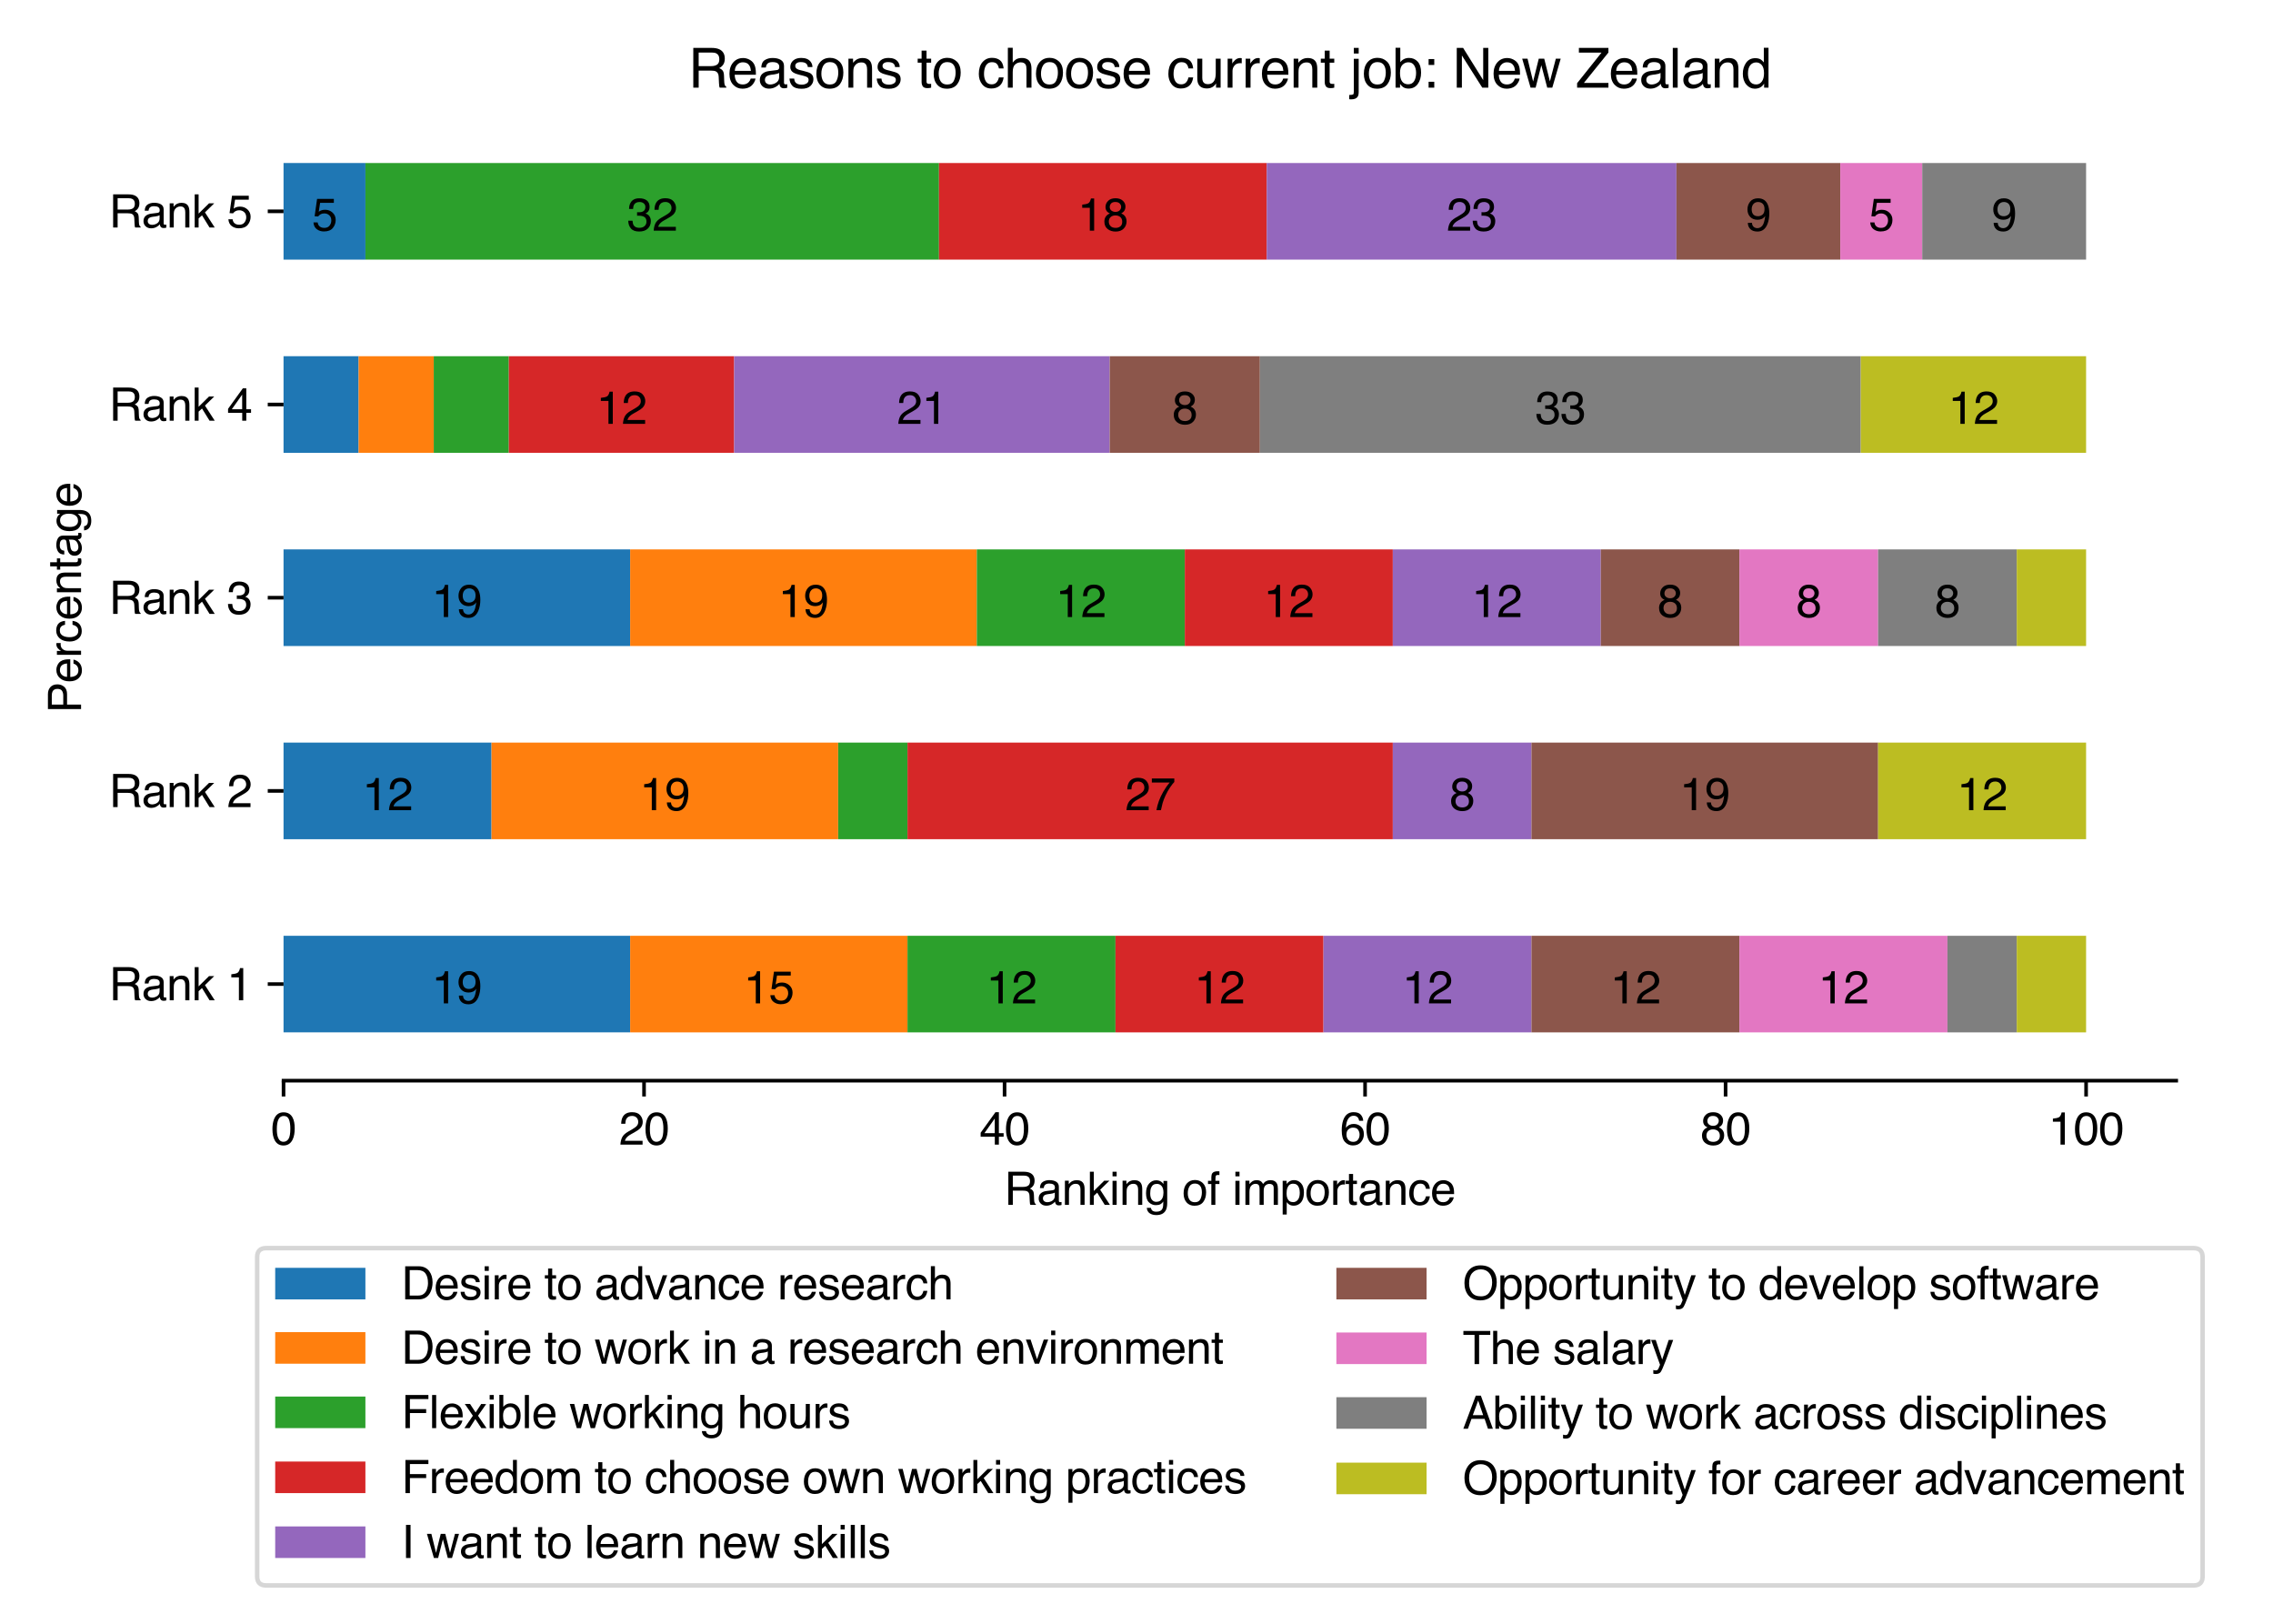 <?xml version="1.0" encoding="utf-8" standalone="no"?>
<!DOCTYPE svg PUBLIC "-//W3C//DTD SVG 1.1//EN"
  "http://www.w3.org/Graphics/SVG/1.1/DTD/svg11.dtd">
<svg xmlns:xlink="http://www.w3.org/1999/xlink" width="504pt" height="360pt" viewBox="0 0 504 360" xmlns="http://www.w3.org/2000/svg" version="1.1">
 <defs>
  <style type="text/css">*{stroke-linejoin: round; stroke-linecap: butt}</style>
 </defs>
 <g id="figure_1">
  <g id="patch_1">
   <path d="M 0 360 
L 504 360 
L 504 0 
L 0 0 
z
" style="fill: #ffffff"/>
  </g>
  <g id="axes_1">
   <g id="patch_2">
    <path d="M 62.869 239.597 
L 482.541 239.597 
L 482.541 25.436 
L 62.869 25.436 
z
" style="fill: #ffffff"/>
   </g>
   <g id="patch_3">
    <path d="M 62.869 228.889 
L 139.732 228.889 
L 139.732 207.473 
L 62.869 207.473 
z
" clip-path="url(#pe9085a942a)" style="fill: #1f77b4"/>
   </g>
   <g id="patch_4">
    <path d="M 62.869 186.057 
L 108.987 186.057 
L 108.987 164.641 
L 62.869 164.641 
z
" clip-path="url(#pe9085a942a)" style="fill: #1f77b4"/>
   </g>
   <g id="patch_5">
    <path d="M 62.869 143.225 
L 139.732 143.225 
L 139.732 121.809 
L 62.869 121.809 
z
" clip-path="url(#pe9085a942a)" style="fill: #1f77b4"/>
   </g>
   <g id="patch_6">
    <path d="M 62.869 100.393 
L 79.522 100.393 
L 79.522 78.976 
L 62.869 78.976 
z
" clip-path="url(#pe9085a942a)" style="fill: #1f77b4"/>
   </g>
   <g id="patch_7">
    <path d="M 62.869 57.56 
L 81.036 57.56 
L 81.036 36.144 
L 62.869 36.144 
z
" clip-path="url(#pe9085a942a)" style="fill: #1f77b4"/>
   </g>
   <g id="patch_8">
    <path d="M 139.732 228.889 
L 201.222 228.889 
L 201.222 207.473 
L 139.732 207.473 
z
" clip-path="url(#pe9085a942a)" style="fill: #ff7f0e"/>
   </g>
   <g id="patch_9">
    <path d="M 108.987 186.057 
L 185.85 186.057 
L 185.85 164.641 
L 108.987 164.641 
z
" clip-path="url(#pe9085a942a)" style="fill: #ff7f0e"/>
   </g>
   <g id="patch_10">
    <path d="M 139.732 143.225 
L 216.595 143.225 
L 216.595 121.809 
L 139.732 121.809 
z
" clip-path="url(#pe9085a942a)" style="fill: #ff7f0e"/>
   </g>
   <g id="patch_11">
    <path d="M 79.522 100.393 
L 96.176 100.393 
L 96.176 78.976 
L 79.522 78.976 
z
" clip-path="url(#pe9085a942a)" style="fill: #ff7f0e"/>
   </g>
   <g id="patch_12">
    <path d="M 62.869 57.56 
L 62.869 57.56 
L 62.869 36.144 
L 62.869 36.144 
z
" clip-path="url(#pe9085a942a)" style="fill: #ff7f0e"/>
   </g>
   <g id="patch_13">
    <path d="M 201.222 228.889 
L 247.34 228.889 
L 247.34 207.473 
L 201.222 207.473 
z
" clip-path="url(#pe9085a942a)" style="fill: #2ca02c"/>
   </g>
   <g id="patch_14">
    <path d="M 185.85 186.057 
L 201.222 186.057 
L 201.222 164.641 
L 185.85 164.641 
z
" clip-path="url(#pe9085a942a)" style="fill: #2ca02c"/>
   </g>
   <g id="patch_15">
    <path d="M 216.595 143.225 
L 262.713 143.225 
L 262.713 121.809 
L 216.595 121.809 
z
" clip-path="url(#pe9085a942a)" style="fill: #2ca02c"/>
   </g>
   <g id="patch_16">
    <path d="M 96.176 100.393 
L 112.83 100.393 
L 112.83 78.976 
L 96.176 78.976 
z
" clip-path="url(#pe9085a942a)" style="fill: #2ca02c"/>
   </g>
   <g id="patch_17">
    <path d="M 81.036 57.56 
L 208.21 57.56 
L 208.21 36.144 
L 81.036 36.144 
z
" clip-path="url(#pe9085a942a)" style="fill: #2ca02c"/>
   </g>
   <g id="patch_18">
    <path d="M 247.34 228.889 
L 293.458 228.889 
L 293.458 207.473 
L 247.34 207.473 
z
" clip-path="url(#pe9085a942a)" style="fill: #d62728"/>
   </g>
   <g id="patch_19">
    <path d="M 201.222 186.057 
L 308.831 186.057 
L 308.831 164.641 
L 201.222 164.641 
z
" clip-path="url(#pe9085a942a)" style="fill: #d62728"/>
   </g>
   <g id="patch_20">
    <path d="M 262.713 143.225 
L 308.831 143.225 
L 308.831 121.809 
L 262.713 121.809 
z
" clip-path="url(#pe9085a942a)" style="fill: #d62728"/>
   </g>
   <g id="patch_21">
    <path d="M 112.83 100.393 
L 162.791 100.393 
L 162.791 78.976 
L 112.83 78.976 
z
" clip-path="url(#pe9085a942a)" style="fill: #d62728"/>
   </g>
   <g id="patch_22">
    <path d="M 208.21 57.56 
L 280.881 57.56 
L 280.881 36.144 
L 208.21 36.144 
z
" clip-path="url(#pe9085a942a)" style="fill: #d62728"/>
   </g>
   <g id="patch_23">
    <path d="M 293.458 228.889 
L 339.576 228.889 
L 339.576 207.473 
L 293.458 207.473 
z
" clip-path="url(#pe9085a942a)" style="fill: #9467bd"/>
   </g>
   <g id="patch_24">
    <path d="M 308.831 186.057 
L 339.576 186.057 
L 339.576 164.641 
L 308.831 164.641 
z
" clip-path="url(#pe9085a942a)" style="fill: #9467bd"/>
   </g>
   <g id="patch_25">
    <path d="M 308.831 143.225 
L 354.949 143.225 
L 354.949 121.809 
L 308.831 121.809 
z
" clip-path="url(#pe9085a942a)" style="fill: #9467bd"/>
   </g>
   <g id="patch_26">
    <path d="M 162.791 100.393 
L 246.059 100.393 
L 246.059 78.976 
L 162.791 78.976 
z
" clip-path="url(#pe9085a942a)" style="fill: #9467bd"/>
   </g>
   <g id="patch_27">
    <path d="M 280.881 57.56 
L 371.719 57.56 
L 371.719 36.144 
L 280.881 36.144 
z
" clip-path="url(#pe9085a942a)" style="fill: #9467bd"/>
   </g>
   <g id="patch_28">
    <path d="M 339.576 228.889 
L 385.694 228.889 
L 385.694 207.473 
L 339.576 207.473 
z
" clip-path="url(#pe9085a942a)" style="fill: #8c564b"/>
   </g>
   <g id="patch_29">
    <path d="M 339.576 186.057 
L 416.439 186.057 
L 416.439 164.641 
L 339.576 164.641 
z
" clip-path="url(#pe9085a942a)" style="fill: #8c564b"/>
   </g>
   <g id="patch_30">
    <path d="M 354.949 143.225 
L 385.694 143.225 
L 385.694 121.809 
L 354.949 121.809 
z
" clip-path="url(#pe9085a942a)" style="fill: #8c564b"/>
   </g>
   <g id="patch_31">
    <path d="M 246.059 100.393 
L 279.367 100.393 
L 279.367 78.976 
L 246.059 78.976 
z
" clip-path="url(#pe9085a942a)" style="fill: #8c564b"/>
   </g>
   <g id="patch_32">
    <path d="M 371.719 57.56 
L 408.054 57.56 
L 408.054 36.144 
L 371.719 36.144 
z
" clip-path="url(#pe9085a942a)" style="fill: #8c564b"/>
   </g>
   <g id="patch_33">
    <path d="M 385.694 228.889 
L 431.812 228.889 
L 431.812 207.473 
L 385.694 207.473 
z
" clip-path="url(#pe9085a942a)" style="fill: #e377c2"/>
   </g>
   <g id="patch_34">
    <path d="M 62.869 186.057 
L 62.869 186.057 
L 62.869 164.641 
L 62.869 164.641 
z
" clip-path="url(#pe9085a942a)" style="fill: #e377c2"/>
   </g>
   <g id="patch_35">
    <path d="M 385.694 143.225 
L 416.439 143.225 
L 416.439 121.809 
L 385.694 121.809 
z
" clip-path="url(#pe9085a942a)" style="fill: #e377c2"/>
   </g>
   <g id="patch_36">
    <path d="M 62.869 100.393 
L 62.869 100.393 
L 62.869 78.976 
L 62.869 78.976 
z
" clip-path="url(#pe9085a942a)" style="fill: #e377c2"/>
   </g>
   <g id="patch_37">
    <path d="M 408.054 57.56 
L 426.222 57.56 
L 426.222 36.144 
L 408.054 36.144 
z
" clip-path="url(#pe9085a942a)" style="fill: #e377c2"/>
   </g>
   <g id="patch_38">
    <path d="M 431.812 228.889 
L 447.184 228.889 
L 447.184 207.473 
L 431.812 207.473 
z
" clip-path="url(#pe9085a942a)" style="fill: #7f7f7f"/>
   </g>
   <g id="patch_39">
    <path d="M 62.869 186.057 
L 62.869 186.057 
L 62.869 164.641 
L 62.869 164.641 
z
" clip-path="url(#pe9085a942a)" style="fill: #7f7f7f"/>
   </g>
   <g id="patch_40">
    <path d="M 416.439 143.225 
L 447.184 143.225 
L 447.184 121.809 
L 416.439 121.809 
z
" clip-path="url(#pe9085a942a)" style="fill: #7f7f7f"/>
   </g>
   <g id="patch_41">
    <path d="M 279.367 100.393 
L 412.596 100.393 
L 412.596 78.976 
L 279.367 78.976 
z
" clip-path="url(#pe9085a942a)" style="fill: #7f7f7f"/>
   </g>
   <g id="patch_42">
    <path d="M 426.222 57.56 
L 462.557 57.56 
L 462.557 36.144 
L 426.222 36.144 
z
" clip-path="url(#pe9085a942a)" style="fill: #7f7f7f"/>
   </g>
   <g id="patch_43">
    <path d="M 447.184 228.889 
L 462.557 228.889 
L 462.557 207.473 
L 447.184 207.473 
z
" clip-path="url(#pe9085a942a)" style="fill: #bcbd22"/>
   </g>
   <g id="patch_44">
    <path d="M 416.439 186.057 
L 462.557 186.057 
L 462.557 164.641 
L 416.439 164.641 
z
" clip-path="url(#pe9085a942a)" style="fill: #bcbd22"/>
   </g>
   <g id="patch_45">
    <path d="M 447.184 143.225 
L 462.557 143.225 
L 462.557 121.809 
L 447.184 121.809 
z
" clip-path="url(#pe9085a942a)" style="fill: #bcbd22"/>
   </g>
   <g id="patch_46">
    <path d="M 412.596 100.393 
L 462.557 100.393 
L 462.557 78.976 
L 412.596 78.976 
z
" clip-path="url(#pe9085a942a)" style="fill: #bcbd22"/>
   </g>
   <g id="patch_47">
    <path d="M 62.869 57.56 
L 62.869 57.56 
L 62.869 36.144 
L 62.869 36.144 
z
" clip-path="url(#pe9085a942a)" style="fill: #bcbd22"/>
   </g>
   <g id="matplotlib.axis_1">
    <g id="xtick_1">
     <g id="line2d_1">
      <defs>
       <path id="m4c99cd72f3" d="M 0 0 
L 0 3.5 
" style="stroke: #000000; stroke-width: 0.8"/>
      </defs>
      <g>
       <use xlink:href="#m4c99cd72f3" x="62.869" y="239.597" style="stroke: #000000; stroke-width: 0.8"/>
      </g>
     </g>
     <g id="text_1">
      <!-- 0 -->
      <g transform="translate(60.088 253.771)scale(0.1 -0.1)">
       <defs>
        <path id="Helvetica-30" d="M 1731 4475 
Q 2600 4475 2988 3759 
Q 3288 3206 3288 2244 
Q 3288 1331 3016 734 
Q 2622 -122 1728 -122 
Q 922 -122 528 578 
Q 200 1163 200 2147 
Q 200 2909 397 3456 
Q 766 4475 1731 4475 
z
M 1725 391 
Q 2163 391 2422 778 
Q 2681 1166 2681 2222 
Q 2681 2984 2493 3476 
Q 2306 3969 1766 3969 
Q 1269 3969 1039 3501 
Q 809 3034 809 2125 
Q 809 1441 956 1025 
Q 1181 391 1725 391 
z
" transform="scale(0.016)"/>
       </defs>
       <use xlink:href="#Helvetica-30"/>
      </g>
     </g>
    </g>
    <g id="xtick_2">
     <g id="line2d_2">
      <g>
       <use xlink:href="#m4c99cd72f3" x="142.806" y="239.597" style="stroke: #000000; stroke-width: 0.8"/>
      </g>
     </g>
     <g id="text_2">
      <!-- 20 -->
      <g transform="translate(137.245 253.771)scale(0.1 -0.1)">
       <defs>
        <path id="Helvetica-32" d="M 200 0 
Q 231 578 439 1006 
Q 647 1434 1250 1784 
L 1850 2131 
Q 2253 2366 2416 2531 
Q 2672 2791 2672 3125 
Q 2672 3516 2437 3745 
Q 2203 3975 1813 3975 
Q 1234 3975 1013 3538 
Q 894 3303 881 2888 
L 309 2888 
Q 319 3472 525 3841 
Q 891 4491 1816 4491 
Q 2584 4491 2939 4075 
Q 3294 3659 3294 3150 
Q 3294 2613 2916 2231 
Q 2697 2009 2131 1694 
L 1703 1456 
Q 1397 1288 1222 1134 
Q 909 863 828 531 
L 3272 531 
L 3272 0 
L 200 0 
z
" transform="scale(0.016)"/>
       </defs>
       <use xlink:href="#Helvetica-32"/>
       <use xlink:href="#Helvetica-30" x="55.615"/>
      </g>
     </g>
    </g>
    <g id="xtick_3">
     <g id="line2d_3">
      <g>
       <use xlink:href="#m4c99cd72f3" x="222.744" y="239.597" style="stroke: #000000; stroke-width: 0.8"/>
      </g>
     </g>
     <g id="text_3">
      <!-- 40 -->
      <g transform="translate(217.183 253.771)scale(0.1 -0.1)">
       <defs>
        <path id="Helvetica-34" d="M 2116 1584 
L 2116 3613 
L 681 1584 
L 2116 1584 
z
M 2125 0 
L 2125 1094 
L 163 1094 
L 163 1644 
L 2213 4488 
L 2688 4488 
L 2688 1584 
L 3347 1584 
L 3347 1094 
L 2688 1094 
L 2688 0 
L 2125 0 
z
" transform="scale(0.016)"/>
       </defs>
       <use xlink:href="#Helvetica-34"/>
       <use xlink:href="#Helvetica-30" x="55.615"/>
      </g>
     </g>
    </g>
    <g id="xtick_4">
     <g id="line2d_4">
      <g>
       <use xlink:href="#m4c99cd72f3" x="302.682" y="239.597" style="stroke: #000000; stroke-width: 0.8"/>
      </g>
     </g>
     <g id="text_4">
      <!-- 60 -->
      <g transform="translate(297.121 253.771)scale(0.1 -0.1)">
       <defs>
        <path id="Helvetica-36" d="M 1872 4494 
Q 2622 4494 2917 4105 
Q 3213 3716 3213 3303 
L 2656 3303 
Q 2606 3569 2497 3719 
Q 2294 4000 1881 4000 
Q 1409 4000 1131 3564 
Q 853 3128 822 2316 
Q 1016 2600 1309 2741 
Q 1578 2866 1909 2866 
Q 2472 2866 2890 2506 
Q 3309 2147 3309 1434 
Q 3309 825 2912 354 
Q 2516 -116 1781 -116 
Q 1153 -116 697 361 
Q 241 838 241 1966 
Q 241 2800 444 3381 
Q 834 4494 1872 4494 
z
M 1831 384 
Q 2275 384 2495 682 
Q 2716 981 2716 1388 
Q 2716 1731 2519 2042 
Q 2322 2353 1803 2353 
Q 1441 2353 1167 2112 
Q 894 1872 894 1388 
Q 894 963 1142 673 
Q 1391 384 1831 384 
z
" transform="scale(0.016)"/>
       </defs>
       <use xlink:href="#Helvetica-36"/>
       <use xlink:href="#Helvetica-30" x="55.615"/>
      </g>
     </g>
    </g>
    <g id="xtick_5">
     <g id="line2d_5">
      <g>
       <use xlink:href="#m4c99cd72f3" x="382.619" y="239.597" style="stroke: #000000; stroke-width: 0.8"/>
      </g>
     </g>
     <g id="text_5">
      <!-- 80 -->
      <g transform="translate(377.058 253.771)scale(0.1 -0.1)">
       <defs>
        <path id="Helvetica-38" d="M 1741 2600 
Q 2113 2600 2322 2808 
Q 2531 3016 2531 3303 
Q 2531 3553 2331 3762 
Q 2131 3972 1722 3972 
Q 1316 3972 1134 3762 
Q 953 3553 953 3272 
Q 953 2956 1187 2778 
Q 1422 2600 1741 2600 
z
M 1775 384 
Q 2166 384 2423 595 
Q 2681 806 2681 1225 
Q 2681 1659 2415 1884 
Q 2150 2109 1734 2109 
Q 1331 2109 1076 1879 
Q 822 1650 822 1244 
Q 822 894 1055 639 
Q 1288 384 1775 384 
z
M 975 2384 
Q 741 2484 609 2619 
Q 363 2869 363 3269 
Q 363 3769 725 4128 
Q 1088 4488 1753 4488 
Q 2397 4488 2762 4148 
Q 3128 3809 3128 3356 
Q 3128 2938 2916 2678 
Q 2797 2531 2547 2391 
Q 2825 2263 2984 2097 
Q 3281 1784 3281 1284 
Q 3281 694 2884 283 
Q 2488 -128 1763 -128 
Q 1109 -128 657 226 
Q 206 581 206 1256 
Q 206 1653 400 1942 
Q 594 2231 975 2384 
z
" transform="scale(0.016)"/>
       </defs>
       <use xlink:href="#Helvetica-38"/>
       <use xlink:href="#Helvetica-30" x="55.615"/>
      </g>
     </g>
    </g>
    <g id="xtick_6">
     <g id="line2d_6">
      <g>
       <use xlink:href="#m4c99cd72f3" x="462.557" y="239.597" style="stroke: #000000; stroke-width: 0.8"/>
      </g>
     </g>
     <g id="text_6">
      <!-- 100 -->
      <g transform="translate(454.216 253.771)scale(0.1 -0.1)">
       <defs>
        <path id="Helvetica-31" d="M 613 3169 
L 613 3600 
Q 1222 3659 1462 3798 
Q 1703 3938 1822 4456 
L 2266 4456 
L 2266 0 
L 1666 0 
L 1666 3169 
L 613 3169 
z
" transform="scale(0.016)"/>
       </defs>
       <use xlink:href="#Helvetica-31"/>
       <use xlink:href="#Helvetica-30" x="55.615"/>
       <use xlink:href="#Helvetica-30" x="111.23"/>
      </g>
     </g>
    </g>
    <g id="text_7">
     <!-- Ranking of importance -->
     <g transform="translate(222.682 267.13)scale(0.1 -0.1)">
      <defs>
       <path id="Helvetica-52" d="M 2622 2488 
Q 3059 2488 3314 2663 
Q 3569 2838 3569 3294 
Q 3569 3784 3213 3963 
Q 3022 4056 2703 4056 
L 1184 4056 
L 1184 2488 
L 2622 2488 
z
M 563 4591 
L 2688 4591 
Q 3213 4591 3553 4438 
Q 4200 4144 4200 3353 
Q 4200 2941 4029 2678 
Q 3859 2416 3553 2256 
Q 3822 2147 3958 1969 
Q 4094 1791 4109 1391 
L 4131 775 
Q 4141 513 4175 384 
Q 4231 166 4375 103 
L 4375 0 
L 3613 0 
Q 3581 59 3562 153 
Q 3544 247 3531 516 
L 3494 1281 
Q 3472 1731 3159 1884 
Q 2981 1969 2600 1969 
L 1184 1969 
L 1184 0 
L 563 0 
L 563 4591 
z
" transform="scale(0.016)"/>
       <path id="Helvetica-61" d="M 844 891 
Q 844 647 1022 506 
Q 1200 366 1444 366 
Q 1741 366 2019 503 
Q 2488 731 2488 1250 
L 2488 1703 
Q 2384 1638 2221 1594 
Q 2059 1550 1903 1531 
L 1563 1488 
Q 1256 1447 1103 1359 
Q 844 1213 844 891 
z
M 2206 2028 
Q 2400 2053 2466 2191 
Q 2503 2266 2503 2406 
Q 2503 2694 2298 2823 
Q 2094 2953 1713 2953 
Q 1272 2953 1088 2716 
Q 984 2584 953 2325 
L 428 2325 
Q 444 2944 830 3186 
Q 1216 3428 1725 3428 
Q 2316 3428 2684 3203 
Q 3050 2978 3050 2503 
L 3050 575 
Q 3050 488 3086 434 
Q 3122 381 3238 381 
Q 3275 381 3322 386 
Q 3369 391 3422 400 
L 3422 -16 
Q 3291 -53 3222 -62 
Q 3153 -72 3034 -72 
Q 2744 -72 2613 134 
Q 2544 244 2516 444 
Q 2344 219 2022 53 
Q 1700 -113 1313 -113 
Q 847 -113 551 170 
Q 256 453 256 878 
Q 256 1344 547 1600 
Q 838 1856 1309 1916 
L 2206 2028 
z
M 1741 3428 
L 1741 3428 
z
" transform="scale(0.016)"/>
       <path id="Helvetica-6e" d="M 413 3347 
L 947 3347 
L 947 2872 
Q 1184 3166 1450 3294 
Q 1716 3422 2041 3422 
Q 2753 3422 3003 2925 
Q 3141 2653 3141 2147 
L 3141 0 
L 2569 0 
L 2569 2109 
Q 2569 2416 2478 2603 
Q 2328 2916 1934 2916 
Q 1734 2916 1606 2875 
Q 1375 2806 1200 2600 
Q 1059 2434 1017 2257 
Q 975 2081 975 1753 
L 975 0 
L 413 0 
L 413 3347 
z
M 1734 3428 
L 1734 3428 
z
" transform="scale(0.016)"/>
       <path id="Helvetica-6b" d="M 400 4591 
L 941 4591 
L 941 1925 
L 2384 3347 
L 3103 3347 
L 1822 2094 
L 3175 0 
L 2456 0 
L 1413 1688 
L 941 1256 
L 941 0 
L 400 0 
L 400 4591 
z
" transform="scale(0.016)"/>
       <path id="Helvetica-69" d="M 413 3331 
L 984 3331 
L 984 0 
L 413 0 
L 413 3331 
z
M 413 4591 
L 984 4591 
L 984 3953 
L 413 3953 
L 413 4591 
z
" transform="scale(0.016)"/>
       <path id="Helvetica-67" d="M 1594 3406 
Q 1988 3406 2281 3213 
Q 2441 3103 2606 2894 
L 2606 3316 
L 3125 3316 
L 3125 272 
Q 3125 -366 2938 -734 
Q 2588 -1416 1616 -1416 
Q 1075 -1416 706 -1173 
Q 338 -931 294 -416 
L 866 -416 
Q 906 -641 1028 -763 
Q 1219 -950 1628 -950 
Q 2275 -950 2475 -494 
Q 2594 -225 2584 466 
Q 2416 209 2178 84 
Q 1941 -41 1550 -41 
Q 1006 -41 598 345 
Q 191 731 191 1622 
Q 191 2463 602 2934 
Q 1013 3406 1594 3406 
z
M 2606 1688 
Q 2606 2309 2350 2609 
Q 2094 2909 1697 2909 
Q 1103 2909 884 2353 
Q 769 2056 769 1575 
Q 769 1009 998 714 
Q 1228 419 1616 419 
Q 2222 419 2469 966 
Q 2606 1275 2606 1688 
z
M 1659 3428 
L 1659 3428 
z
" transform="scale(0.016)"/>
       <path id="Helvetica-20" transform="scale(0.016)"/>
       <path id="Helvetica-6f" d="M 1741 363 
Q 2300 363 2508 786 
Q 2716 1209 2716 1728 
Q 2716 2197 2566 2491 
Q 2328 2953 1747 2953 
Q 1231 2953 997 2559 
Q 763 2166 763 1609 
Q 763 1075 997 719 
Q 1231 363 1741 363 
z
M 1763 3444 
Q 2409 3444 2856 3012 
Q 3303 2581 3303 1744 
Q 3303 934 2909 406 
Q 2516 -122 1688 -122 
Q 997 -122 590 345 
Q 184 813 184 1600 
Q 184 2444 612 2944 
Q 1041 3444 1763 3444 
z
M 1744 3428 
L 1744 3428 
z
" transform="scale(0.016)"/>
       <path id="Helvetica-66" d="M 553 3856 
Q 566 4206 675 4369 
Q 872 4656 1434 4656 
Q 1488 4656 1544 4653 
Q 1600 4650 1672 4644 
L 1672 4131 
Q 1584 4138 1545 4139 
Q 1506 4141 1472 4141 
Q 1216 4141 1166 4008 
Q 1116 3875 1116 3331 
L 1672 3331 
L 1672 2888 
L 1109 2888 
L 1109 0 
L 553 0 
L 553 2888 
L 88 2888 
L 88 3331 
L 553 3331 
L 553 3856 
z
" transform="scale(0.016)"/>
       <path id="Helvetica-6d" d="M 413 3347 
L 969 3347 
L 969 2872 
Q 1169 3119 1331 3231 
Q 1609 3422 1963 3422 
Q 2363 3422 2606 3225 
Q 2744 3113 2856 2894 
Q 3044 3163 3297 3292 
Q 3550 3422 3866 3422 
Q 4541 3422 4784 2934 
Q 4916 2672 4916 2228 
L 4916 0 
L 4331 0 
L 4331 2325 
Q 4331 2659 4164 2784 
Q 3997 2909 3756 2909 
Q 3425 2909 3186 2687 
Q 2947 2466 2947 1947 
L 2947 0 
L 2375 0 
L 2375 2184 
Q 2375 2525 2294 2681 
Q 2166 2916 1816 2916 
Q 1497 2916 1236 2669 
Q 975 2422 975 1775 
L 975 0 
L 413 0 
L 413 3347 
z
" transform="scale(0.016)"/>
       <path id="Helvetica-70" d="M 1825 378 
Q 2219 378 2480 708 
Q 2741 1038 2741 1694 
Q 2741 2094 2625 2381 
Q 2406 2934 1825 2934 
Q 1241 2934 1025 2350 
Q 909 2038 909 1556 
Q 909 1169 1025 897 
Q 1244 378 1825 378 
z
M 369 3331 
L 916 3331 
L 916 2888 
Q 1084 3116 1284 3241 
Q 1569 3428 1953 3428 
Q 2522 3428 2919 2992 
Q 3316 2556 3316 1747 
Q 3316 653 2744 184 
Q 2381 -113 1900 -113 
Q 1522 -113 1266 53 
Q 1116 147 931 375 
L 931 -1334 
L 369 -1334 
L 369 3331 
z
" transform="scale(0.016)"/>
       <path id="Helvetica-72" d="M 428 3347 
L 963 3347 
L 963 2769 
Q 1028 2938 1284 3180 
Q 1541 3422 1875 3422 
Q 1891 3422 1928 3419 
Q 1966 3416 2056 3406 
L 2056 2813 
Q 2006 2822 1964 2825 
Q 1922 2828 1872 2828 
Q 1447 2828 1219 2554 
Q 991 2281 991 1925 
L 991 0 
L 428 0 
L 428 3347 
z
" transform="scale(0.016)"/>
       <path id="Helvetica-74" d="M 525 4281 
L 1094 4281 
L 1094 3347 
L 1628 3347 
L 1628 2888 
L 1094 2888 
L 1094 703 
Q 1094 528 1213 469 
Q 1278 434 1431 434 
Q 1472 434 1519 436 
Q 1566 438 1628 444 
L 1628 0 
Q 1531 -28 1426 -40 
Q 1322 -53 1200 -53 
Q 806 -53 665 148 
Q 525 350 525 672 
L 525 2888 
L 72 2888 
L 72 3347 
L 525 3347 
L 525 4281 
z
" transform="scale(0.016)"/>
       <path id="Helvetica-63" d="M 1703 3444 
Q 2269 3444 2623 3169 
Q 2978 2894 3050 2222 
L 2503 2222 
Q 2453 2531 2275 2736 
Q 2097 2941 1703 2941 
Q 1166 2941 934 2416 
Q 784 2075 784 1575 
Q 784 1072 996 728 
Q 1209 384 1666 384 
Q 2016 384 2220 598 
Q 2425 813 2503 1184 
L 3050 1184 
Q 2956 519 2581 211 
Q 2206 -97 1622 -97 
Q 966 -97 575 383 
Q 184 863 184 1581 
Q 184 2463 612 2953 
Q 1041 3444 1703 3444 
z
M 1616 3428 
L 1616 3428 
z
" transform="scale(0.016)"/>
       <path id="Helvetica-65" d="M 1806 3422 
Q 2163 3422 2497 3255 
Q 2831 3088 3006 2822 
Q 3175 2569 3231 2231 
Q 3281 2000 3281 1494 
L 828 1494 
Q 844 984 1069 676 
Q 1294 369 1766 369 
Q 2206 369 2469 659 
Q 2619 828 2681 1050 
L 3234 1050 
Q 3213 866 3089 639 
Q 2966 413 2813 269 
Q 2556 19 2178 -69 
Q 1975 -119 1719 -119 
Q 1094 -119 659 336 
Q 225 791 225 1609 
Q 225 2416 662 2919 
Q 1100 3422 1806 3422 
z
M 2703 1941 
Q 2669 2306 2544 2525 
Q 2313 2931 1772 2931 
Q 1384 2931 1121 2651 
Q 859 2372 844 1941 
L 2703 1941 
z
M 1753 3428 
L 1753 3428 
z
" transform="scale(0.016)"/>
      </defs>
      <use xlink:href="#Helvetica-52"/>
      <use xlink:href="#Helvetica-61" x="72.217"/>
      <use xlink:href="#Helvetica-6e" x="127.832"/>
      <use xlink:href="#Helvetica-6b" x="183.447"/>
      <use xlink:href="#Helvetica-69" x="233.447"/>
      <use xlink:href="#Helvetica-6e" x="255.664"/>
      <use xlink:href="#Helvetica-67" x="311.279"/>
      <use xlink:href="#Helvetica-20" x="366.895"/>
      <use xlink:href="#Helvetica-6f" x="394.678"/>
      <use xlink:href="#Helvetica-66" x="450.293"/>
      <use xlink:href="#Helvetica-20" x="478.076"/>
      <use xlink:href="#Helvetica-69" x="505.859"/>
      <use xlink:href="#Helvetica-6d" x="528.076"/>
      <use xlink:href="#Helvetica-70" x="611.377"/>
      <use xlink:href="#Helvetica-6f" x="666.992"/>
      <use xlink:href="#Helvetica-72" x="722.607"/>
      <use xlink:href="#Helvetica-74" x="755.908"/>
      <use xlink:href="#Helvetica-61" x="783.691"/>
      <use xlink:href="#Helvetica-6e" x="839.307"/>
      <use xlink:href="#Helvetica-63" x="894.922"/>
      <use xlink:href="#Helvetica-65" x="944.922"/>
     </g>
    </g>
   </g>
   <g id="matplotlib.axis_2">
    <g id="ytick_1">
     <g id="line2d_7">
      <defs>
       <path id="m8e343aef83" d="M 0 0 
L -3.5 0 
" style="stroke: #000000; stroke-width: 0.8"/>
      </defs>
      <g>
       <use xlink:href="#m8e343aef83" x="62.869" y="218.181" style="stroke: #000000; stroke-width: 0.8"/>
      </g>
     </g>
     <g id="text_8">
      <!-- Rank 1 -->
      <g transform="translate(24.186 221.768)scale(0.1 -0.1)">
       <use xlink:href="#Helvetica-52"/>
       <use xlink:href="#Helvetica-61" x="72.217"/>
       <use xlink:href="#Helvetica-6e" x="127.832"/>
       <use xlink:href="#Helvetica-6b" x="183.447"/>
       <use xlink:href="#Helvetica-20" x="233.447"/>
       <use xlink:href="#Helvetica-31" x="261.23"/>
      </g>
     </g>
    </g>
    <g id="ytick_2">
     <g id="line2d_8">
      <g>
       <use xlink:href="#m8e343aef83" x="62.869" y="175.349" style="stroke: #000000; stroke-width: 0.8"/>
      </g>
     </g>
     <g id="text_9">
      <!-- Rank 2 -->
      <g transform="translate(24.186 178.936)scale(0.1 -0.1)">
       <use xlink:href="#Helvetica-52"/>
       <use xlink:href="#Helvetica-61" x="72.217"/>
       <use xlink:href="#Helvetica-6e" x="127.832"/>
       <use xlink:href="#Helvetica-6b" x="183.447"/>
       <use xlink:href="#Helvetica-20" x="233.447"/>
       <use xlink:href="#Helvetica-32" x="261.23"/>
      </g>
     </g>
    </g>
    <g id="ytick_3">
     <g id="line2d_9">
      <g>
       <use xlink:href="#m8e343aef83" x="62.869" y="132.517" style="stroke: #000000; stroke-width: 0.8"/>
      </g>
     </g>
     <g id="text_10">
      <!-- Rank 3 -->
      <g transform="translate(24.186 136.103)scale(0.1 -0.1)">
       <defs>
        <path id="Helvetica-33" d="M 1663 -122 
Q 869 -122 511 314 
Q 153 750 153 1375 
L 741 1375 
Q 778 941 903 744 
Q 1122 391 1694 391 
Q 2138 391 2406 628 
Q 2675 866 2675 1241 
Q 2675 1703 2392 1887 
Q 2109 2072 1606 2072 
Q 1550 2072 1492 2070 
Q 1434 2069 1375 2066 
L 1375 2563 
Q 1463 2553 1522 2550 
Q 1581 2547 1650 2547 
Q 1966 2547 2169 2647 
Q 2525 2822 2525 3272 
Q 2525 3606 2287 3787 
Q 2050 3969 1734 3969 
Q 1172 3969 956 3594 
Q 838 3388 822 3006 
L 266 3006 
Q 266 3506 466 3856 
Q 809 4481 1675 4481 
Q 2359 4481 2734 4176 
Q 3109 3872 3109 3294 
Q 3109 2881 2888 2625 
Q 2750 2466 2531 2375 
Q 2884 2278 3082 2001 
Q 3281 1725 3281 1325 
Q 3281 684 2859 281 
Q 2438 -122 1663 -122 
z
" transform="scale(0.016)"/>
       </defs>
       <use xlink:href="#Helvetica-52"/>
       <use xlink:href="#Helvetica-61" x="72.217"/>
       <use xlink:href="#Helvetica-6e" x="127.832"/>
       <use xlink:href="#Helvetica-6b" x="183.447"/>
       <use xlink:href="#Helvetica-20" x="233.447"/>
       <use xlink:href="#Helvetica-33" x="261.23"/>
      </g>
     </g>
    </g>
    <g id="ytick_4">
     <g id="line2d_10">
      <g>
       <use xlink:href="#m8e343aef83" x="62.869" y="89.685" style="stroke: #000000; stroke-width: 0.8"/>
      </g>
     </g>
     <g id="text_11">
      <!-- Rank 4 -->
      <g transform="translate(24.186 93.271)scale(0.1 -0.1)">
       <use xlink:href="#Helvetica-52"/>
       <use xlink:href="#Helvetica-61" x="72.217"/>
       <use xlink:href="#Helvetica-6e" x="127.832"/>
       <use xlink:href="#Helvetica-6b" x="183.447"/>
       <use xlink:href="#Helvetica-20" x="233.447"/>
       <use xlink:href="#Helvetica-34" x="261.23"/>
      </g>
     </g>
    </g>
    <g id="ytick_5">
     <g id="line2d_11">
      <g>
       <use xlink:href="#m8e343aef83" x="62.869" y="46.852" style="stroke: #000000; stroke-width: 0.8"/>
      </g>
     </g>
     <g id="text_12">
      <!-- Rank 5 -->
      <g transform="translate(24.186 50.439)scale(0.1 -0.1)">
       <defs>
        <path id="Helvetica-35" d="M 791 1141 
Q 847 659 1238 475 
Q 1438 381 1700 381 
Q 2200 381 2440 700 
Q 2681 1019 2681 1406 
Q 2681 1875 2395 2131 
Q 2109 2388 1709 2388 
Q 1419 2388 1211 2275 
Q 1003 2163 856 1963 
L 369 1991 
L 709 4400 
L 3034 4400 
L 3034 3856 
L 1131 3856 
L 941 2613 
Q 1097 2731 1238 2791 
Q 1488 2894 1816 2894 
Q 2431 2894 2859 2497 
Q 3288 2100 3288 1491 
Q 3288 856 2895 371 
Q 2503 -113 1644 -113 
Q 1097 -113 676 195 
Q 256 503 206 1141 
L 791 1141 
z
" transform="scale(0.016)"/>
       </defs>
       <use xlink:href="#Helvetica-52"/>
       <use xlink:href="#Helvetica-61" x="72.217"/>
       <use xlink:href="#Helvetica-6e" x="127.832"/>
       <use xlink:href="#Helvetica-6b" x="183.447"/>
       <use xlink:href="#Helvetica-20" x="233.447"/>
       <use xlink:href="#Helvetica-35" x="261.23"/>
      </g>
     </g>
    </g>
    <g id="text_13">
     <!-- Percentage -->
     <g transform="translate(17.973 158.089)rotate(-90)scale(0.1 -0.1)">
      <defs>
       <path id="Helvetica-50" d="M 547 4591 
L 2613 4591 
Q 3225 4591 3600 4245 
Q 3975 3900 3975 3275 
Q 3975 2738 3640 2339 
Q 3306 1941 2613 1941 
L 1169 1941 
L 1169 0 
L 547 0 
L 547 4591 
z
M 3347 3272 
Q 3347 3778 2972 3959 
Q 2766 4056 2406 4056 
L 1169 4056 
L 1169 2466 
L 2406 2466 
Q 2825 2466 3086 2644 
Q 3347 2822 3347 3272 
z
" transform="scale(0.016)"/>
      </defs>
      <use xlink:href="#Helvetica-50"/>
      <use xlink:href="#Helvetica-65" x="66.699"/>
      <use xlink:href="#Helvetica-72" x="122.314"/>
      <use xlink:href="#Helvetica-63" x="155.615"/>
      <use xlink:href="#Helvetica-65" x="205.615"/>
      <use xlink:href="#Helvetica-6e" x="261.23"/>
      <use xlink:href="#Helvetica-74" x="316.846"/>
      <use xlink:href="#Helvetica-61" x="344.629"/>
      <use xlink:href="#Helvetica-67" x="400.244"/>
      <use xlink:href="#Helvetica-65" x="455.859"/>
     </g>
    </g>
   </g>
   <g id="patch_48">
    <path d="M 62.869 239.597 
L 482.541 239.597 
" style="fill: none; stroke: #000000; stroke-width: 0.8; stroke-linejoin: miter; stroke-linecap: square"/>
   </g>
   <g id="text_14">
    <!-- 19 -->
    <g transform="translate(95.739 222.464)scale(0.1 -0.1)">
     <defs>
      <path id="Helvetica-39" d="M 850 1081 
Q 875 616 1209 438 
Q 1381 344 1597 344 
Q 2000 344 2284 680 
Q 2569 1016 2688 2044 
Q 2500 1747 2223 1626 
Q 1947 1506 1628 1506 
Q 981 1506 604 1909 
Q 228 2313 228 2947 
Q 228 3556 600 4018 
Q 972 4481 1697 4481 
Q 2675 4481 3047 3600 
Q 3253 3116 3253 2388 
Q 3253 1566 3006 931 
Q 2597 -125 1619 -125 
Q 963 -125 622 219 
Q 281 563 281 1081 
L 850 1081 
z
M 1703 2000 
Q 2038 2000 2314 2220 
Q 2591 2441 2591 2991 
Q 2591 3484 2342 3726 
Q 2094 3969 1709 3969 
Q 1297 3969 1055 3692 
Q 813 3416 813 2953 
Q 813 2516 1025 2258 
Q 1238 2000 1703 2000 
z
" transform="scale(0.016)"/>
     </defs>
     <use xlink:href="#Helvetica-31"/>
     <use xlink:href="#Helvetica-39" x="55.615"/>
    </g>
   </g>
   <g id="text_15">
    <!-- 12 -->
    <g transform="translate(80.367 179.632)scale(0.1 -0.1)">
     <use xlink:href="#Helvetica-31"/>
     <use xlink:href="#Helvetica-32" x="55.615"/>
    </g>
   </g>
   <g id="text_16">
    <!-- 19 -->
    <g transform="translate(95.739 136.8)scale(0.1 -0.1)">
     <use xlink:href="#Helvetica-31"/>
     <use xlink:href="#Helvetica-39" x="55.615"/>
    </g>
   </g>
   <g id="text_17">
    <!-- 5 -->
    <g transform="translate(69.172 51.136)scale(0.1 -0.1)">
     <use xlink:href="#Helvetica-35"/>
    </g>
   </g>
   <g id="text_18">
    <!-- 15 -->
    <g transform="translate(164.916 222.464)scale(0.1 -0.1)">
     <use xlink:href="#Helvetica-31"/>
     <use xlink:href="#Helvetica-35" x="55.615"/>
    </g>
   </g>
   <g id="text_19">
    <!-- 19 -->
    <g transform="translate(141.857 179.632)scale(0.1 -0.1)">
     <use xlink:href="#Helvetica-31"/>
     <use xlink:href="#Helvetica-39" x="55.615"/>
    </g>
   </g>
   <g id="text_20">
    <!-- 19 -->
    <g transform="translate(172.602 136.8)scale(0.1 -0.1)">
     <use xlink:href="#Helvetica-31"/>
     <use xlink:href="#Helvetica-39" x="55.615"/>
    </g>
   </g>
   <g id="text_21">
    <!-- 12 -->
    <g transform="translate(218.72 222.464)scale(0.1 -0.1)">
     <use xlink:href="#Helvetica-31"/>
     <use xlink:href="#Helvetica-32" x="55.615"/>
    </g>
   </g>
   <g id="text_22">
    <!-- 12 -->
    <g transform="translate(234.093 136.8)scale(0.1 -0.1)">
     <use xlink:href="#Helvetica-31"/>
     <use xlink:href="#Helvetica-32" x="55.615"/>
    </g>
   </g>
   <g id="text_23">
    <!-- 32 -->
    <g transform="translate(139.062 51.136)scale(0.1 -0.1)">
     <use xlink:href="#Helvetica-33"/>
     <use xlink:href="#Helvetica-32" x="55.615"/>
    </g>
   </g>
   <g id="text_24">
    <!-- 12 -->
    <g transform="translate(264.838 222.464)scale(0.1 -0.1)">
     <use xlink:href="#Helvetica-31"/>
     <use xlink:href="#Helvetica-32" x="55.615"/>
    </g>
   </g>
   <g id="text_25">
    <!-- 27 -->
    <g transform="translate(249.466 179.632)scale(0.1 -0.1)">
     <defs>
      <path id="Helvetica-37" d="M 3347 4400 
L 3347 3909 
Q 3131 3700 2773 3181 
Q 2416 2663 2141 2063 
Q 1869 1478 1728 997 
Q 1638 688 1494 0 
L 872 0 
Q 1084 1281 1809 2550 
Q 2238 3294 2709 3834 
L 234 3834 
L 234 4400 
L 3347 4400 
z
" transform="scale(0.016)"/>
     </defs>
     <use xlink:href="#Helvetica-32"/>
     <use xlink:href="#Helvetica-37" x="55.615"/>
    </g>
   </g>
   <g id="text_26">
    <!-- 12 -->
    <g transform="translate(280.211 136.8)scale(0.1 -0.1)">
     <use xlink:href="#Helvetica-31"/>
     <use xlink:href="#Helvetica-32" x="55.615"/>
    </g>
   </g>
   <g id="text_27">
    <!-- 12 -->
    <g transform="translate(132.249 93.968)scale(0.1 -0.1)">
     <use xlink:href="#Helvetica-31"/>
     <use xlink:href="#Helvetica-32" x="55.615"/>
    </g>
   </g>
   <g id="text_28">
    <!-- 18 -->
    <g transform="translate(238.984 51.136)scale(0.1 -0.1)">
     <use xlink:href="#Helvetica-31"/>
     <use xlink:href="#Helvetica-38" x="55.615"/>
    </g>
   </g>
   <g id="text_29">
    <!-- 12 -->
    <g transform="translate(310.956 222.464)scale(0.1 -0.1)">
     <use xlink:href="#Helvetica-31"/>
     <use xlink:href="#Helvetica-32" x="55.615"/>
    </g>
   </g>
   <g id="text_30">
    <!-- 8 -->
    <g transform="translate(321.423 179.632)scale(0.1 -0.1)">
     <use xlink:href="#Helvetica-38"/>
    </g>
   </g>
   <g id="text_31">
    <!-- 12 -->
    <g transform="translate(326.329 136.8)scale(0.1 -0.1)">
     <use xlink:href="#Helvetica-31"/>
     <use xlink:href="#Helvetica-32" x="55.615"/>
    </g>
   </g>
   <g id="text_32">
    <!-- 21 -->
    <g transform="translate(198.864 93.968)scale(0.1 -0.1)">
     <use xlink:href="#Helvetica-32"/>
     <use xlink:href="#Helvetica-31" x="55.615"/>
    </g>
   </g>
   <g id="text_33">
    <!-- 23 -->
    <g transform="translate(320.739 51.136)scale(0.1 -0.1)">
     <use xlink:href="#Helvetica-32"/>
     <use xlink:href="#Helvetica-33" x="55.615"/>
    </g>
   </g>
   <g id="text_34">
    <!-- 12 -->
    <g transform="translate(357.074 222.464)scale(0.1 -0.1)">
     <use xlink:href="#Helvetica-31"/>
     <use xlink:href="#Helvetica-32" x="55.615"/>
    </g>
   </g>
   <g id="text_35">
    <!-- 19 -->
    <g transform="translate(372.447 179.632)scale(0.1 -0.1)">
     <use xlink:href="#Helvetica-31"/>
     <use xlink:href="#Helvetica-39" x="55.615"/>
    </g>
   </g>
   <g id="text_36">
    <!-- 8 -->
    <g transform="translate(367.541 136.8)scale(0.1 -0.1)">
     <use xlink:href="#Helvetica-38"/>
    </g>
   </g>
   <g id="text_37">
    <!-- 8 -->
    <g transform="translate(259.932 93.968)scale(0.1 -0.1)">
     <use xlink:href="#Helvetica-38"/>
    </g>
   </g>
   <g id="text_38">
    <!-- 9 -->
    <g transform="translate(387.106 51.136)scale(0.1 -0.1)">
     <use xlink:href="#Helvetica-39"/>
    </g>
   </g>
   <g id="text_39">
    <!-- 12 -->
    <g transform="translate(403.192 222.464)scale(0.1 -0.1)">
     <use xlink:href="#Helvetica-31"/>
     <use xlink:href="#Helvetica-32" x="55.615"/>
    </g>
   </g>
   <g id="text_40">
    <!-- 8 -->
    <g transform="translate(398.286 136.8)scale(0.1 -0.1)">
     <use xlink:href="#Helvetica-38"/>
    </g>
   </g>
   <g id="text_41">
    <!-- 5 -->
    <g transform="translate(414.357 51.136)scale(0.1 -0.1)">
     <use xlink:href="#Helvetica-35"/>
    </g>
   </g>
   <g id="text_42">
    <!-- 8 -->
    <g transform="translate(429.031 136.8)scale(0.1 -0.1)">
     <use xlink:href="#Helvetica-38"/>
    </g>
   </g>
   <g id="text_43">
    <!-- 33 -->
    <g transform="translate(340.42 93.968)scale(0.1 -0.1)">
     <use xlink:href="#Helvetica-33"/>
     <use xlink:href="#Helvetica-33" x="55.615"/>
    </g>
   </g>
   <g id="text_44">
    <!-- 9 -->
    <g transform="translate(441.609 51.136)scale(0.1 -0.1)">
     <use xlink:href="#Helvetica-39"/>
    </g>
   </g>
   <g id="text_45">
    <!-- 12 -->
    <g transform="translate(433.937 179.632)scale(0.1 -0.1)">
     <use xlink:href="#Helvetica-31"/>
     <use xlink:href="#Helvetica-32" x="55.615"/>
    </g>
   </g>
   <g id="text_46">
    <!-- 12 -->
    <g transform="translate(432.016 93.968)scale(0.1 -0.1)">
     <use xlink:href="#Helvetica-31"/>
     <use xlink:href="#Helvetica-32" x="55.615"/>
    </g>
   </g>
   <g id="text_47">
    <!-- Reasons to choose current job: New Zealand -->
    <g transform="translate(152.646 19.436)scale(0.12 -0.12)">
     <defs>
      <path id="Helvetica-73" d="M 747 1050 
Q 772 769 888 619 
Q 1100 347 1625 347 
Q 1938 347 2175 483 
Q 2413 619 2413 903 
Q 2413 1119 2222 1231 
Q 2100 1300 1741 1391 
L 1294 1503 
Q 866 1609 663 1741 
Q 300 1969 300 2372 
Q 300 2847 642 3140 
Q 984 3434 1563 3434 
Q 2319 3434 2653 2991 
Q 2863 2709 2856 2384 
L 2325 2384 
Q 2309 2575 2191 2731 
Q 1997 2953 1519 2953 
Q 1200 2953 1036 2831 
Q 872 2709 872 2509 
Q 872 2291 1088 2159 
Q 1213 2081 1456 2022 
L 1828 1931 
Q 2434 1784 2641 1647 
Q 2969 1431 2969 969 
Q 2969 522 2630 197 
Q 2291 -128 1597 -128 
Q 850 -128 539 211 
Q 228 550 206 1050 
L 747 1050 
z
M 1578 3428 
L 1578 3428 
z
" transform="scale(0.016)"/>
      <path id="Helvetica-68" d="M 413 4606 
L 975 4606 
L 975 2894 
Q 1175 3147 1334 3250 
Q 1606 3428 2013 3428 
Q 2741 3428 3000 2919 
Q 3141 2641 3141 2147 
L 3141 0 
L 2563 0 
L 2563 2109 
Q 2563 2478 2469 2650 
Q 2316 2925 1894 2925 
Q 1544 2925 1259 2684 
Q 975 2444 975 1775 
L 975 0 
L 413 0 
L 413 4606 
z
" transform="scale(0.016)"/>
      <path id="Helvetica-75" d="M 975 3347 
L 975 1125 
Q 975 869 1056 706 
Q 1206 406 1616 406 
Q 2203 406 2416 931 
Q 2531 1213 2531 1703 
L 2531 3347 
L 3094 3347 
L 3094 0 
L 2563 0 
L 2569 494 
Q 2459 303 2297 172 
Q 1975 -91 1516 -91 
Q 800 -91 541 388 
Q 400 644 400 1072 
L 400 3347 
L 975 3347 
z
M 1747 3428 
L 1747 3428 
z
" transform="scale(0.016)"/>
      <path id="Helvetica-6a" d="M 975 3941 
L 413 3941 
L 413 4591 
L 975 4591 
L 975 3941 
z
M -119 -847 
Q 259 -834 336 -779 
Q 413 -725 413 -438 
L 413 3331 
L 975 3331 
L 975 -497 
Q 975 -863 856 -1044 
Q 659 -1350 109 -1350 
Q 69 -1350 23 -1347 
Q -22 -1344 -119 -1334 
L -119 -847 
z
" transform="scale(0.016)"/>
      <path id="Helvetica-62" d="M 369 4606 
L 916 4606 
L 916 2941 
Q 1100 3181 1356 3307 
Q 1613 3434 1913 3434 
Q 2538 3434 2927 3004 
Q 3316 2575 3316 1738 
Q 3316 944 2931 419 
Q 2547 -106 1866 -106 
Q 1484 -106 1222 78 
Q 1066 188 888 428 
L 888 0 
L 369 0 
L 369 4606 
z
M 1831 391 
Q 2288 391 2514 753 
Q 2741 1116 2741 1709 
Q 2741 2238 2514 2584 
Q 2288 2931 1847 2931 
Q 1463 2931 1173 2647 
Q 884 2363 884 1709 
Q 884 1238 1003 944 
Q 1225 391 1831 391 
z
" transform="scale(0.016)"/>
      <path id="Helvetica-3a" d="M 709 3303 
L 1363 3303 
L 1363 2622 
L 709 2622 
L 709 3303 
z
M 709 681 
L 1363 681 
L 1363 0 
L 709 0 
L 709 681 
z
" transform="scale(0.016)"/>
      <path id="Helvetica-4e" d="M 488 4591 
L 1222 4591 
L 3541 872 
L 3541 4591 
L 4131 4591 
L 4131 0 
L 3434 0 
L 1081 3716 
L 1081 0 
L 488 0 
L 488 4591 
z
M 2269 4591 
L 2269 4591 
z
" transform="scale(0.016)"/>
      <path id="Helvetica-77" d="M 672 3347 
L 1316 709 
L 1969 3347 
L 2600 3347 
L 3256 725 
L 3941 3347 
L 4503 3347 
L 3531 0 
L 2947 0 
L 2266 2591 
L 1606 0 
L 1022 0 
L 56 3347 
L 672 3347 
z
" transform="scale(0.016)"/>
      <path id="Helvetica-5a" d="M 147 516 
L 2963 4044 
L 353 4044 
L 353 4591 
L 3763 4591 
L 3763 4056 
L 931 547 
L 3763 547 
L 3763 0 
L 147 0 
L 147 516 
z
M 2059 4591 
L 2059 4591 
z
" transform="scale(0.016)"/>
      <path id="Helvetica-6c" d="M 428 4591 
L 991 4591 
L 991 0 
L 428 0 
L 428 4591 
z
" transform="scale(0.016)"/>
      <path id="Helvetica-64" d="M 769 1634 
Q 769 1097 997 734 
Q 1225 372 1728 372 
Q 2119 372 2370 708 
Q 2622 1044 2622 1672 
Q 2622 2306 2362 2611 
Q 2103 2916 1722 2916 
Q 1297 2916 1033 2591 
Q 769 2266 769 1634 
z
M 1616 3406 
Q 2000 3406 2259 3244 
Q 2409 3150 2600 2916 
L 2600 4606 
L 3141 4606 
L 3141 0 
L 2634 0 
L 2634 466 
Q 2438 156 2169 18 
Q 1900 -119 1553 -119 
Q 994 -119 584 351 
Q 175 822 175 1603 
Q 175 2334 548 2870 
Q 922 3406 1616 3406 
z
" transform="scale(0.016)"/>
     </defs>
     <use xlink:href="#Helvetica-52"/>
     <use xlink:href="#Helvetica-65" x="72.217"/>
     <use xlink:href="#Helvetica-61" x="127.832"/>
     <use xlink:href="#Helvetica-73" x="183.447"/>
     <use xlink:href="#Helvetica-6f" x="233.447"/>
     <use xlink:href="#Helvetica-6e" x="289.062"/>
     <use xlink:href="#Helvetica-73" x="344.678"/>
     <use xlink:href="#Helvetica-20" x="394.678"/>
     <use xlink:href="#Helvetica-74" x="422.461"/>
     <use xlink:href="#Helvetica-6f" x="450.244"/>
     <use xlink:href="#Helvetica-20" x="505.859"/>
     <use xlink:href="#Helvetica-63" x="533.643"/>
     <use xlink:href="#Helvetica-68" x="583.643"/>
     <use xlink:href="#Helvetica-6f" x="639.258"/>
     <use xlink:href="#Helvetica-6f" x="694.873"/>
     <use xlink:href="#Helvetica-73" x="750.488"/>
     <use xlink:href="#Helvetica-65" x="800.488"/>
     <use xlink:href="#Helvetica-20" x="856.104"/>
     <use xlink:href="#Helvetica-63" x="883.887"/>
     <use xlink:href="#Helvetica-75" x="933.887"/>
     <use xlink:href="#Helvetica-72" x="989.502"/>
     <use xlink:href="#Helvetica-72" x="1022.803"/>
     <use xlink:href="#Helvetica-65" x="1056.104"/>
     <use xlink:href="#Helvetica-6e" x="1111.719"/>
     <use xlink:href="#Helvetica-74" x="1167.334"/>
     <use xlink:href="#Helvetica-20" x="1195.117"/>
     <use xlink:href="#Helvetica-6a" x="1222.9"/>
     <use xlink:href="#Helvetica-6f" x="1245.117"/>
     <use xlink:href="#Helvetica-62" x="1300.732"/>
     <use xlink:href="#Helvetica-3a" x="1356.348"/>
     <use xlink:href="#Helvetica-20" x="1384.131"/>
     <use xlink:href="#Helvetica-4e" x="1411.914"/>
     <use xlink:href="#Helvetica-65" x="1484.131"/>
     <use xlink:href="#Helvetica-77" x="1539.746"/>
     <use xlink:href="#Helvetica-20" x="1611.963"/>
     <use xlink:href="#Helvetica-5a" x="1639.746"/>
     <use xlink:href="#Helvetica-65" x="1700.83"/>
     <use xlink:href="#Helvetica-61" x="1756.445"/>
     <use xlink:href="#Helvetica-6c" x="1812.061"/>
     <use xlink:href="#Helvetica-61" x="1834.277"/>
     <use xlink:href="#Helvetica-6e" x="1889.893"/>
     <use xlink:href="#Helvetica-64" x="1945.508"/>
    </g>
   </g>
   <g id="legend_1">
    <g id="patch_49">
     <path d="M 59.021 351.509 
L 486.389 351.509 
Q 488.389 351.509 488.389 349.509 
L 488.389 278.721 
Q 488.389 276.721 486.389 276.721 
L 59.021 276.721 
Q 57.021 276.721 57.021 278.721 
L 57.021 349.509 
Q 57.021 351.509 59.021 351.509 
z
" style="fill: #ffffff; opacity: 0.8; stroke: #cccccc; stroke-linejoin: miter"/>
    </g>
    <g id="patch_50">
     <path d="M 61.021 288.09 
L 81.021 288.09 
L 81.021 281.09 
L 61.021 281.09 
z
" style="fill: #1f77b4"/>
    </g>
    <g id="text_48">
     <!-- Desire to advance research -->
     <g transform="translate(89.021 288.09)scale(0.1 -0.1)">
      <defs>
       <path id="Helvetica-44" d="M 2250 531 
Q 2566 531 2769 597 
Q 3131 719 3363 1066 
Q 3547 1344 3628 1778 
Q 3675 2038 3675 2259 
Q 3675 3113 3336 3584 
Q 2997 4056 2244 4056 
L 1141 4056 
L 1141 531 
L 2250 531 
z
M 516 4591 
L 2375 4591 
Q 3322 4591 3844 3919 
Q 4309 3313 4309 2366 
Q 4309 1634 4034 1044 
Q 3550 0 2369 0 
L 516 0 
L 516 4591 
z
" transform="scale(0.016)"/>
       <path id="Helvetica-76" d="M 688 3347 
L 1581 622 
L 2516 3347 
L 3131 3347 
L 1869 0 
L 1269 0 
L 34 3347 
L 688 3347 
z
" transform="scale(0.016)"/>
      </defs>
      <use xlink:href="#Helvetica-44"/>
      <use xlink:href="#Helvetica-65" x="72.217"/>
      <use xlink:href="#Helvetica-73" x="127.832"/>
      <use xlink:href="#Helvetica-69" x="177.832"/>
      <use xlink:href="#Helvetica-72" x="200.049"/>
      <use xlink:href="#Helvetica-65" x="233.35"/>
      <use xlink:href="#Helvetica-20" x="288.965"/>
      <use xlink:href="#Helvetica-74" x="316.748"/>
      <use xlink:href="#Helvetica-6f" x="344.531"/>
      <use xlink:href="#Helvetica-20" x="400.146"/>
      <use xlink:href="#Helvetica-61" x="427.93"/>
      <use xlink:href="#Helvetica-64" x="483.545"/>
      <use xlink:href="#Helvetica-76" x="539.16"/>
      <use xlink:href="#Helvetica-61" x="589.16"/>
      <use xlink:href="#Helvetica-6e" x="644.775"/>
      <use xlink:href="#Helvetica-63" x="700.391"/>
      <use xlink:href="#Helvetica-65" x="750.391"/>
      <use xlink:href="#Helvetica-20" x="806.006"/>
      <use xlink:href="#Helvetica-72" x="833.789"/>
      <use xlink:href="#Helvetica-65" x="867.09"/>
      <use xlink:href="#Helvetica-73" x="922.705"/>
      <use xlink:href="#Helvetica-65" x="972.705"/>
      <use xlink:href="#Helvetica-61" x="1028.32"/>
      <use xlink:href="#Helvetica-72" x="1083.936"/>
      <use xlink:href="#Helvetica-63" x="1117.236"/>
      <use xlink:href="#Helvetica-68" x="1167.236"/>
     </g>
    </g>
    <g id="patch_51">
     <path d="M 61.021 302.348 
L 81.021 302.348 
L 81.021 295.348 
L 61.021 295.348 
z
" style="fill: #ff7f0e"/>
    </g>
    <g id="text_49">
     <!-- Desire to work in a research environment -->
     <g transform="translate(89.021 302.348)scale(0.1 -0.1)">
      <use xlink:href="#Helvetica-44"/>
      <use xlink:href="#Helvetica-65" x="72.217"/>
      <use xlink:href="#Helvetica-73" x="127.832"/>
      <use xlink:href="#Helvetica-69" x="177.832"/>
      <use xlink:href="#Helvetica-72" x="200.049"/>
      <use xlink:href="#Helvetica-65" x="233.35"/>
      <use xlink:href="#Helvetica-20" x="288.965"/>
      <use xlink:href="#Helvetica-74" x="316.748"/>
      <use xlink:href="#Helvetica-6f" x="344.531"/>
      <use xlink:href="#Helvetica-20" x="400.146"/>
      <use xlink:href="#Helvetica-77" x="427.93"/>
      <use xlink:href="#Helvetica-6f" x="500.146"/>
      <use xlink:href="#Helvetica-72" x="555.762"/>
      <use xlink:href="#Helvetica-6b" x="589.062"/>
      <use xlink:href="#Helvetica-20" x="639.062"/>
      <use xlink:href="#Helvetica-69" x="666.846"/>
      <use xlink:href="#Helvetica-6e" x="689.062"/>
      <use xlink:href="#Helvetica-20" x="744.678"/>
      <use xlink:href="#Helvetica-61" x="772.461"/>
      <use xlink:href="#Helvetica-20" x="828.076"/>
      <use xlink:href="#Helvetica-72" x="855.859"/>
      <use xlink:href="#Helvetica-65" x="889.16"/>
      <use xlink:href="#Helvetica-73" x="944.775"/>
      <use xlink:href="#Helvetica-65" x="994.775"/>
      <use xlink:href="#Helvetica-61" x="1050.391"/>
      <use xlink:href="#Helvetica-72" x="1106.006"/>
      <use xlink:href="#Helvetica-63" x="1139.307"/>
      <use xlink:href="#Helvetica-68" x="1189.307"/>
      <use xlink:href="#Helvetica-20" x="1244.922"/>
      <use xlink:href="#Helvetica-65" x="1272.705"/>
      <use xlink:href="#Helvetica-6e" x="1328.32"/>
      <use xlink:href="#Helvetica-76" x="1383.936"/>
      <use xlink:href="#Helvetica-69" x="1433.936"/>
      <use xlink:href="#Helvetica-72" x="1456.152"/>
      <use xlink:href="#Helvetica-6f" x="1489.453"/>
      <use xlink:href="#Helvetica-6e" x="1545.068"/>
      <use xlink:href="#Helvetica-6d" x="1600.684"/>
      <use xlink:href="#Helvetica-65" x="1683.984"/>
      <use xlink:href="#Helvetica-6e" x="1739.6"/>
      <use xlink:href="#Helvetica-74" x="1795.215"/>
     </g>
    </g>
    <g id="patch_52">
     <path d="M 61.021 316.629 
L 81.021 316.629 
L 81.021 309.629 
L 61.021 309.629 
z
" style="fill: #2ca02c"/>
    </g>
    <g id="text_50">
     <!-- Flexible working hours -->
     <g transform="translate(89.021 316.629)scale(0.1 -0.1)">
      <defs>
       <path id="Helvetica-46" d="M 547 4591 
L 3731 4591 
L 3731 4028 
L 1169 4028 
L 1169 2634 
L 3422 2634 
L 3422 2088 
L 1169 2088 
L 1169 0 
L 547 0 
L 547 4591 
z
" transform="scale(0.016)"/>
       <path id="Helvetica-78" d="M 94 3347 
L 822 3347 
L 1591 2169 
L 2369 3347 
L 3053 3331 
L 1925 1716 
L 3103 0 
L 2384 0 
L 1553 1256 
L 747 0 
L 34 0 
L 1213 1716 
L 94 3347 
z
" transform="scale(0.016)"/>
      </defs>
      <use xlink:href="#Helvetica-46"/>
      <use xlink:href="#Helvetica-6c" x="61.084"/>
      <use xlink:href="#Helvetica-65" x="83.301"/>
      <use xlink:href="#Helvetica-78" x="138.916"/>
      <use xlink:href="#Helvetica-69" x="188.916"/>
      <use xlink:href="#Helvetica-62" x="211.133"/>
      <use xlink:href="#Helvetica-6c" x="266.748"/>
      <use xlink:href="#Helvetica-65" x="288.965"/>
      <use xlink:href="#Helvetica-20" x="344.58"/>
      <use xlink:href="#Helvetica-77" x="372.363"/>
      <use xlink:href="#Helvetica-6f" x="444.58"/>
      <use xlink:href="#Helvetica-72" x="500.195"/>
      <use xlink:href="#Helvetica-6b" x="533.496"/>
      <use xlink:href="#Helvetica-69" x="583.496"/>
      <use xlink:href="#Helvetica-6e" x="605.713"/>
      <use xlink:href="#Helvetica-67" x="661.328"/>
      <use xlink:href="#Helvetica-20" x="716.943"/>
      <use xlink:href="#Helvetica-68" x="744.727"/>
      <use xlink:href="#Helvetica-6f" x="800.342"/>
      <use xlink:href="#Helvetica-75" x="855.957"/>
      <use xlink:href="#Helvetica-72" x="911.572"/>
      <use xlink:href="#Helvetica-73" x="944.873"/>
     </g>
    </g>
    <g id="patch_53">
     <path d="M 61.021 331.039 
L 81.021 331.039 
L 81.021 324.039 
L 61.021 324.039 
z
" style="fill: #d62728"/>
    </g>
    <g id="text_51">
     <!-- Freedom to choose own working practices -->
     <g transform="translate(89.021 331.039)scale(0.1 -0.1)">
      <use xlink:href="#Helvetica-46"/>
      <use xlink:href="#Helvetica-72" x="61.084"/>
      <use xlink:href="#Helvetica-65" x="94.385"/>
      <use xlink:href="#Helvetica-65" x="150"/>
      <use xlink:href="#Helvetica-64" x="205.615"/>
      <use xlink:href="#Helvetica-6f" x="261.23"/>
      <use xlink:href="#Helvetica-6d" x="316.846"/>
      <use xlink:href="#Helvetica-20" x="400.146"/>
      <use xlink:href="#Helvetica-74" x="427.93"/>
      <use xlink:href="#Helvetica-6f" x="455.713"/>
      <use xlink:href="#Helvetica-20" x="511.328"/>
      <use xlink:href="#Helvetica-63" x="539.111"/>
      <use xlink:href="#Helvetica-68" x="589.111"/>
      <use xlink:href="#Helvetica-6f" x="644.727"/>
      <use xlink:href="#Helvetica-6f" x="700.342"/>
      <use xlink:href="#Helvetica-73" x="755.957"/>
      <use xlink:href="#Helvetica-65" x="805.957"/>
      <use xlink:href="#Helvetica-20" x="861.572"/>
      <use xlink:href="#Helvetica-6f" x="889.355"/>
      <use xlink:href="#Helvetica-77" x="944.971"/>
      <use xlink:href="#Helvetica-6e" x="1017.188"/>
      <use xlink:href="#Helvetica-20" x="1072.803"/>
      <use xlink:href="#Helvetica-77" x="1100.586"/>
      <use xlink:href="#Helvetica-6f" x="1172.803"/>
      <use xlink:href="#Helvetica-72" x="1228.418"/>
      <use xlink:href="#Helvetica-6b" x="1261.719"/>
      <use xlink:href="#Helvetica-69" x="1311.719"/>
      <use xlink:href="#Helvetica-6e" x="1333.936"/>
      <use xlink:href="#Helvetica-67" x="1389.551"/>
      <use xlink:href="#Helvetica-20" x="1445.166"/>
      <use xlink:href="#Helvetica-70" x="1472.949"/>
      <use xlink:href="#Helvetica-72" x="1528.564"/>
      <use xlink:href="#Helvetica-61" x="1561.865"/>
      <use xlink:href="#Helvetica-63" x="1617.48"/>
      <use xlink:href="#Helvetica-74" x="1667.48"/>
      <use xlink:href="#Helvetica-69" x="1695.264"/>
      <use xlink:href="#Helvetica-63" x="1717.48"/>
      <use xlink:href="#Helvetica-65" x="1767.48"/>
      <use xlink:href="#Helvetica-73" x="1823.096"/>
     </g>
    </g>
    <g id="patch_54">
     <path d="M 61.021 345.424 
L 81.021 345.424 
L 81.021 338.424 
L 61.021 338.424 
z
" style="fill: #9467bd"/>
    </g>
    <g id="text_52">
     <!-- I want to learn new skills -->
     <g transform="translate(89.021 345.424)scale(0.1 -0.1)">
      <defs>
       <path id="Helvetica-49" d="M 628 4591 
L 1256 4591 
L 1256 0 
L 628 0 
L 628 4591 
z
" transform="scale(0.016)"/>
      </defs>
      <use xlink:href="#Helvetica-49"/>
      <use xlink:href="#Helvetica-20" x="27.783"/>
      <use xlink:href="#Helvetica-77" x="55.566"/>
      <use xlink:href="#Helvetica-61" x="127.783"/>
      <use xlink:href="#Helvetica-6e" x="183.398"/>
      <use xlink:href="#Helvetica-74" x="239.014"/>
      <use xlink:href="#Helvetica-20" x="266.797"/>
      <use xlink:href="#Helvetica-74" x="294.58"/>
      <use xlink:href="#Helvetica-6f" x="322.363"/>
      <use xlink:href="#Helvetica-20" x="377.979"/>
      <use xlink:href="#Helvetica-6c" x="405.762"/>
      <use xlink:href="#Helvetica-65" x="427.979"/>
      <use xlink:href="#Helvetica-61" x="483.594"/>
      <use xlink:href="#Helvetica-72" x="539.209"/>
      <use xlink:href="#Helvetica-6e" x="572.51"/>
      <use xlink:href="#Helvetica-20" x="628.125"/>
      <use xlink:href="#Helvetica-6e" x="655.908"/>
      <use xlink:href="#Helvetica-65" x="711.523"/>
      <use xlink:href="#Helvetica-77" x="767.139"/>
      <use xlink:href="#Helvetica-20" x="839.355"/>
      <use xlink:href="#Helvetica-73" x="867.139"/>
      <use xlink:href="#Helvetica-6b" x="917.139"/>
      <use xlink:href="#Helvetica-69" x="967.139"/>
      <use xlink:href="#Helvetica-6c" x="989.355"/>
      <use xlink:href="#Helvetica-6c" x="1011.572"/>
      <use xlink:href="#Helvetica-73" x="1033.789"/>
     </g>
    </g>
    <g id="patch_55">
     <path d="M 296.318 288.09 
L 316.318 288.09 
L 316.318 281.09 
L 296.318 281.09 
z
" style="fill: #8c564b"/>
    </g>
    <g id="text_53">
     <!-- Opportunity to develop software -->
     <g transform="translate(324.318 288.09)scale(0.1 -0.1)">
      <defs>
       <path id="Helvetica-4f" d="M 2469 4716 
Q 3684 4716 4269 3934 
Q 4725 3325 4725 2375 
Q 4725 1347 4203 666 
Q 3591 -134 2456 -134 
Q 1397 -134 791 566 
Q 250 1241 250 2272 
Q 250 3203 713 3866 
Q 1306 4716 2469 4716 
z
M 2531 422 
Q 3353 422 3720 1011 
Q 4088 1600 4088 2366 
Q 4088 3175 3664 3669 
Q 3241 4163 2506 4163 
Q 1794 4163 1344 3673 
Q 894 3184 894 2231 
Q 894 1469 1280 945 
Q 1666 422 2531 422 
z
M 2488 4716 
L 2488 4716 
z
" transform="scale(0.016)"/>
       <path id="Helvetica-79" d="M 2503 3347 
L 3125 3347 
Q 3006 3025 2597 1878 
Q 2291 1016 2084 472 
Q 1597 -809 1397 -1090 
Q 1197 -1372 709 -1372 
Q 591 -1372 527 -1362 
Q 463 -1353 369 -1328 
L 369 -816 
Q 516 -856 581 -865 
Q 647 -875 697 -875 
Q 853 -875 926 -823 
Q 1000 -772 1050 -697 
Q 1066 -672 1162 -440 
Q 1259 -209 1303 -97 
L 66 3347 
L 703 3347 
L 1600 622 
L 2503 3347 
z
M 1597 3428 
L 1597 3428 
z
" transform="scale(0.016)"/>
      </defs>
      <use xlink:href="#Helvetica-4f"/>
      <use xlink:href="#Helvetica-70" x="77.783"/>
      <use xlink:href="#Helvetica-70" x="133.398"/>
      <use xlink:href="#Helvetica-6f" x="189.014"/>
      <use xlink:href="#Helvetica-72" x="244.629"/>
      <use xlink:href="#Helvetica-74" x="277.93"/>
      <use xlink:href="#Helvetica-75" x="305.713"/>
      <use xlink:href="#Helvetica-6e" x="361.328"/>
      <use xlink:href="#Helvetica-69" x="416.943"/>
      <use xlink:href="#Helvetica-74" x="439.16"/>
      <use xlink:href="#Helvetica-79" x="466.943"/>
      <use xlink:href="#Helvetica-20" x="516.943"/>
      <use xlink:href="#Helvetica-74" x="544.727"/>
      <use xlink:href="#Helvetica-6f" x="572.51"/>
      <use xlink:href="#Helvetica-20" x="628.125"/>
      <use xlink:href="#Helvetica-64" x="655.908"/>
      <use xlink:href="#Helvetica-65" x="711.523"/>
      <use xlink:href="#Helvetica-76" x="767.139"/>
      <use xlink:href="#Helvetica-65" x="817.139"/>
      <use xlink:href="#Helvetica-6c" x="872.754"/>
      <use xlink:href="#Helvetica-6f" x="894.971"/>
      <use xlink:href="#Helvetica-70" x="950.586"/>
      <use xlink:href="#Helvetica-20" x="1006.201"/>
      <use xlink:href="#Helvetica-73" x="1033.984"/>
      <use xlink:href="#Helvetica-6f" x="1083.984"/>
      <use xlink:href="#Helvetica-66" x="1139.6"/>
      <use xlink:href="#Helvetica-74" x="1167.383"/>
      <use xlink:href="#Helvetica-77" x="1195.166"/>
      <use xlink:href="#Helvetica-61" x="1267.383"/>
      <use xlink:href="#Helvetica-72" x="1322.998"/>
      <use xlink:href="#Helvetica-65" x="1356.299"/>
     </g>
    </g>
    <g id="patch_56">
     <path d="M 296.318 302.431 
L 316.318 302.431 
L 316.318 295.431 
L 296.318 295.431 
z
" style="fill: #e377c2"/>
    </g>
    <g id="text_54">
     <!-- The salary -->
     <g transform="translate(324.318 302.431)scale(0.1 -0.1)">
      <defs>
       <path id="Helvetica-54" d="M 3828 4591 
L 3828 4044 
L 2281 4044 
L 2281 0 
L 1650 0 
L 1650 4044 
L 103 4044 
L 103 4591 
L 3828 4591 
z
" transform="scale(0.016)"/>
      </defs>
      <use xlink:href="#Helvetica-54"/>
      <use xlink:href="#Helvetica-68" x="61.084"/>
      <use xlink:href="#Helvetica-65" x="116.699"/>
      <use xlink:href="#Helvetica-20" x="172.314"/>
      <use xlink:href="#Helvetica-73" x="200.098"/>
      <use xlink:href="#Helvetica-61" x="250.098"/>
      <use xlink:href="#Helvetica-6c" x="305.713"/>
      <use xlink:href="#Helvetica-61" x="327.93"/>
      <use xlink:href="#Helvetica-72" x="383.545"/>
      <use xlink:href="#Helvetica-79" x="416.846"/>
     </g>
    </g>
    <g id="patch_57">
     <path d="M 296.318 316.771 
L 316.318 316.771 
L 316.318 309.771 
L 296.318 309.771 
z
" style="fill: #7f7f7f"/>
    </g>
    <g id="text_55">
     <!-- Ability to work across disciplines -->
     <g transform="translate(324.318 316.771)scale(0.1 -0.1)">
      <defs>
       <path id="Helvetica-41" d="M 2844 1881 
L 2147 3909 
L 1406 1881 
L 2844 1881 
z
M 1822 4591 
L 2525 4591 
L 4191 0 
L 3509 0 
L 3044 1375 
L 1228 1375 
L 731 0 
L 94 0 
L 1822 4591 
z
M 2144 4591 
L 2144 4591 
z
" transform="scale(0.016)"/>
      </defs>
      <use xlink:href="#Helvetica-41"/>
      <use xlink:href="#Helvetica-62" x="66.699"/>
      <use xlink:href="#Helvetica-69" x="122.314"/>
      <use xlink:href="#Helvetica-6c" x="144.531"/>
      <use xlink:href="#Helvetica-69" x="166.748"/>
      <use xlink:href="#Helvetica-74" x="188.965"/>
      <use xlink:href="#Helvetica-79" x="216.748"/>
      <use xlink:href="#Helvetica-20" x="266.748"/>
      <use xlink:href="#Helvetica-74" x="294.531"/>
      <use xlink:href="#Helvetica-6f" x="322.314"/>
      <use xlink:href="#Helvetica-20" x="377.93"/>
      <use xlink:href="#Helvetica-77" x="405.713"/>
      <use xlink:href="#Helvetica-6f" x="477.93"/>
      <use xlink:href="#Helvetica-72" x="533.545"/>
      <use xlink:href="#Helvetica-6b" x="566.846"/>
      <use xlink:href="#Helvetica-20" x="616.846"/>
      <use xlink:href="#Helvetica-61" x="644.629"/>
      <use xlink:href="#Helvetica-63" x="700.244"/>
      <use xlink:href="#Helvetica-72" x="750.244"/>
      <use xlink:href="#Helvetica-6f" x="783.545"/>
      <use xlink:href="#Helvetica-73" x="839.16"/>
      <use xlink:href="#Helvetica-73" x="889.16"/>
      <use xlink:href="#Helvetica-20" x="939.16"/>
      <use xlink:href="#Helvetica-64" x="966.943"/>
      <use xlink:href="#Helvetica-69" x="1022.559"/>
      <use xlink:href="#Helvetica-73" x="1044.775"/>
      <use xlink:href="#Helvetica-63" x="1094.775"/>
      <use xlink:href="#Helvetica-69" x="1144.775"/>
      <use xlink:href="#Helvetica-70" x="1166.992"/>
      <use xlink:href="#Helvetica-6c" x="1222.607"/>
      <use xlink:href="#Helvetica-69" x="1244.824"/>
      <use xlink:href="#Helvetica-6e" x="1267.041"/>
      <use xlink:href="#Helvetica-65" x="1322.656"/>
      <use xlink:href="#Helvetica-73" x="1378.271"/>
     </g>
    </g>
    <g id="patch_58">
     <path d="M 296.318 331.284 
L 316.318 331.284 
L 316.318 324.284 
L 296.318 324.284 
z
" style="fill: #bcbd22"/>
    </g>
    <g id="text_56">
     <!-- Opportunity for career advancement -->
     <g transform="translate(324.318 331.284)scale(0.1 -0.1)">
      <use xlink:href="#Helvetica-4f"/>
      <use xlink:href="#Helvetica-70" x="77.783"/>
      <use xlink:href="#Helvetica-70" x="133.398"/>
      <use xlink:href="#Helvetica-6f" x="189.014"/>
      <use xlink:href="#Helvetica-72" x="244.629"/>
      <use xlink:href="#Helvetica-74" x="277.93"/>
      <use xlink:href="#Helvetica-75" x="305.713"/>
      <use xlink:href="#Helvetica-6e" x="361.328"/>
      <use xlink:href="#Helvetica-69" x="416.943"/>
      <use xlink:href="#Helvetica-74" x="439.16"/>
      <use xlink:href="#Helvetica-79" x="466.943"/>
      <use xlink:href="#Helvetica-20" x="516.943"/>
      <use xlink:href="#Helvetica-66" x="544.727"/>
      <use xlink:href="#Helvetica-6f" x="572.51"/>
      <use xlink:href="#Helvetica-72" x="628.125"/>
      <use xlink:href="#Helvetica-20" x="661.426"/>
      <use xlink:href="#Helvetica-63" x="689.209"/>
      <use xlink:href="#Helvetica-61" x="739.209"/>
      <use xlink:href="#Helvetica-72" x="794.824"/>
      <use xlink:href="#Helvetica-65" x="828.125"/>
      <use xlink:href="#Helvetica-65" x="883.74"/>
      <use xlink:href="#Helvetica-72" x="939.355"/>
      <use xlink:href="#Helvetica-20" x="972.656"/>
      <use xlink:href="#Helvetica-61" x="1000.439"/>
      <use xlink:href="#Helvetica-64" x="1056.055"/>
      <use xlink:href="#Helvetica-76" x="1111.67"/>
      <use xlink:href="#Helvetica-61" x="1161.67"/>
      <use xlink:href="#Helvetica-6e" x="1217.285"/>
      <use xlink:href="#Helvetica-63" x="1272.9"/>
      <use xlink:href="#Helvetica-65" x="1322.9"/>
      <use xlink:href="#Helvetica-6d" x="1378.516"/>
      <use xlink:href="#Helvetica-65" x="1461.816"/>
      <use xlink:href="#Helvetica-6e" x="1517.432"/>
      <use xlink:href="#Helvetica-74" x="1573.047"/>
     </g>
    </g>
   </g>
  </g>
 </g>
 <defs>
  <clipPath id="pe9085a942a">
   <rect x="62.869" y="25.436" width="419.673" height="214.161"/>
  </clipPath>
 </defs>
</svg>
